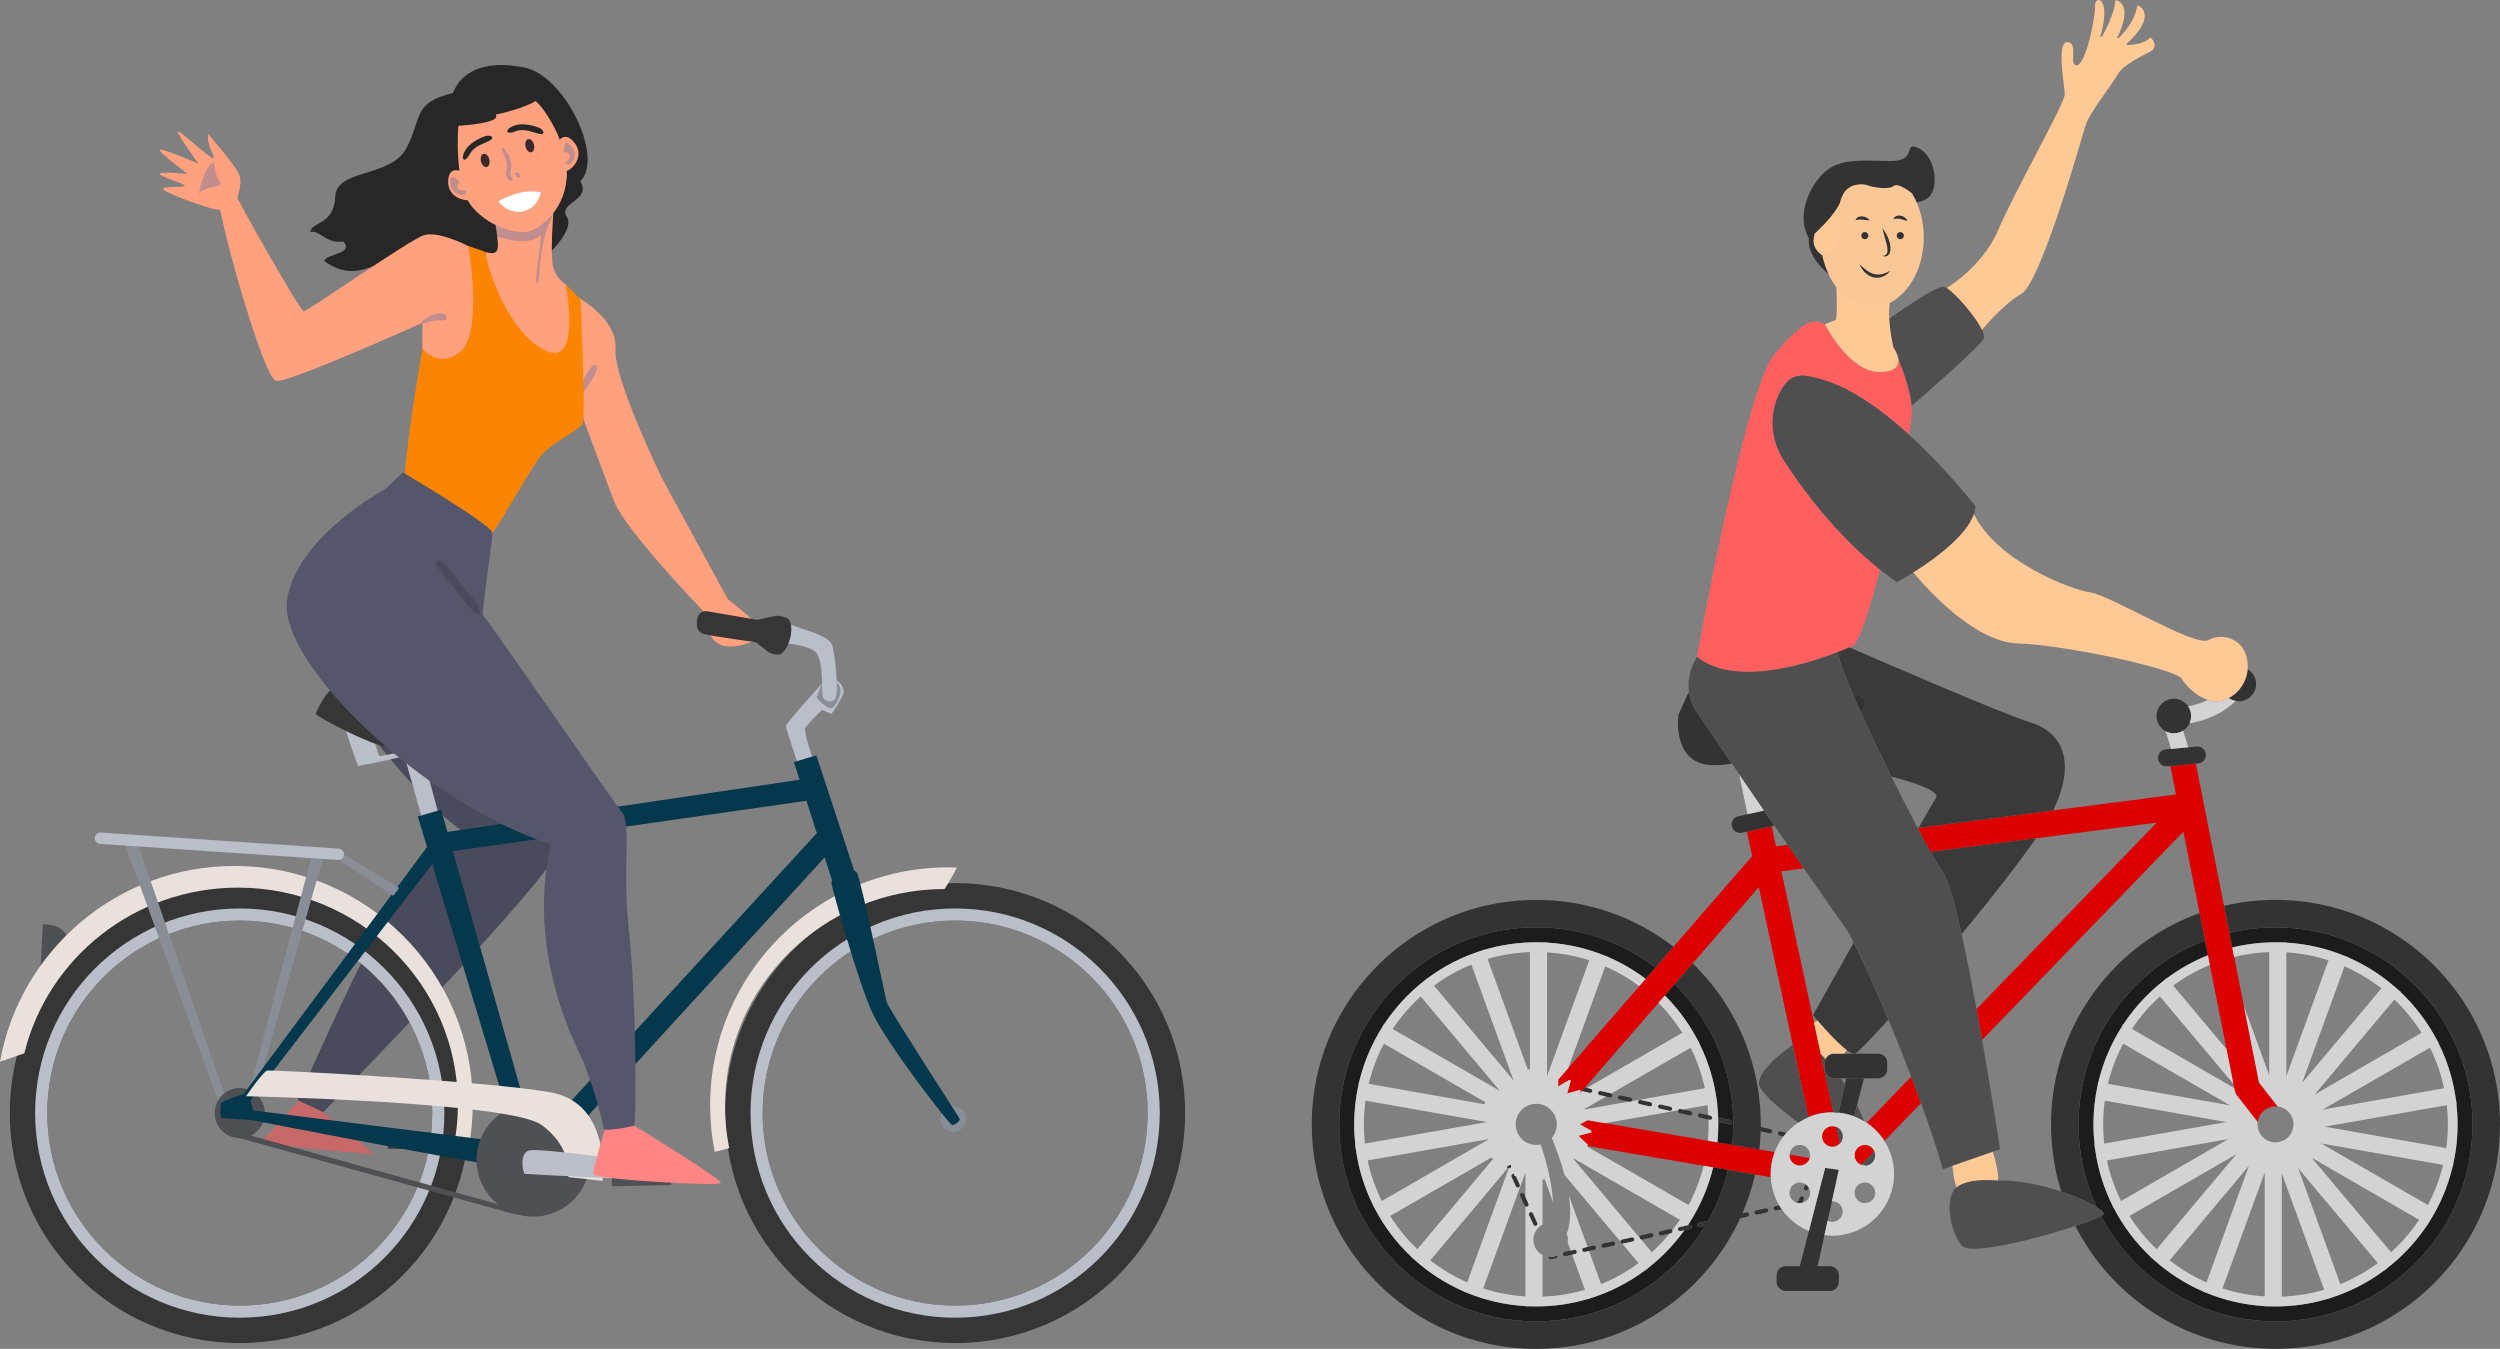 <svg viewBox="0 0 2770.94 1495.03" xmlns="http://www.w3.org/2000/svg"><rect x="0" y="0" width="2770.94" height="1495.03" fill="#808080" stroke="none"/><path d="m599.47 289.51s39.07-33.01 28.83-49.15c-10.24-16.13 28.01-17.93 14.87-39.54 26.66-25.74-16.89-117.43-62.54-126.17s-69.99 5.89-78.49 28.4c-44.82 10.88-34 26.79-51.39 60.67s-78.05 22.62-79.21 54.51c-1.16 31.51-27.43 27.62-27.43 38.95 10.43-2.55 17.39 13.57 36.32 10.38 12.75 14.45-19.71 13.32-20.86 21.95 37.09 26.26 56.02-4.5 74.96 5.25 18.93 9.75 164.93-5.25 164.93-5.25z" fill="#272727"/><path d="m613.28 236.18s-3.8 48.08 0 60.65c3.81 12.57 13.66 18.2 13.66 18.2s25.98 70.06-9.37 81.6-85.1-72.97-79.5-117.24c11.11 2.72 15.98 2.06 12.94-17.26 12.94-14.35 62.25-25.95 62.25-25.95z" fill="#ffa17e"/><path d="m548 242.8s2.84 14.82 3.04 19.32c27.05 8.44 51.48 11.69 62.25-25.95.73-15.7-65.29 6.63-65.29 6.63z" fill="#c28d8d"/><path d="m641.21 329.87s42.54 23.51 40.99 55.78c-3.09 33.01 51.77 144.81 51.77 144.81l72.64 133.56s37.09 28.74 38.64 36.51c1.55 7.76-30.9 21.35-47.4 13.77-16.5-7.59-16.74-35.33-16.74-35.33s-92.35-95.23-101.43-126c-15.26-39.02-43.85-122.3-53.89-134.31-10.05-12.01 15.42-88.79 15.42-88.79z" fill="#ffa17e"/><path d="m562.25 902.22c-5.55.6-84.88 35.15-128.99 105.91-44.11 70.77-95.54 198.49-102.25 205.82s22.74 23.49 22.74 23.49 262.89-268.81 265.34-296.94c2.45-28.12-56.84-38.29-56.84-38.29z" fill="#494a5c"/><path d="m364.76 753.54s114.06 161.65 168.7 179.2 81.55-9.57 81.55-9.57-104.98-174.11-250.25-169.62z" fill="#494a5c"/><path d="m331.34 1220.12c-.31-.5-34.13 38.31-40.89 43.81s124.77 15.3 124.77 15.3-54.73-44.32-57.13-46.22-26.75-12.89-26.75-12.89z" fill="#c96868"/><path d="m432.83 1253.51 62.43 2.62s1.41 18 .15 18.01-65.77-.91-65.77-.91l3.18-19.71z" fill="#3a3c40"/><path d="m459.86 1275.53s127.51 21.84 129.85 21.93 11.49-20.84 1.13-26.35-126.71-14.8-129.41-13.25-3.82 17.29-1.56 17.67z" fill="#898e96"/><path d="m265.73 978.81c-140.78 0-254.9 114.12-254.9 254.9s114.12 254.9 254.9 254.9 254.9-114.12 254.9-254.9-114.12-254.9-254.9-254.9zm0 468.26c-117.83 0-213.36-95.52-213.36-213.36s95.52-213.36 213.36-213.36 213.36 95.52 213.36 213.36-95.52 213.36-213.36 213.36z" fill="#363636"/><path d="m265.73 1006.91c-125.26 0-226.8 101.54-226.8 226.8s101.54 226.8 226.8 226.8 226.8-101.54 226.8-226.8-101.54-226.8-226.8-226.8zm0 440.16c-117.83 0-213.36-95.52-213.36-213.36s95.52-213.36 213.36-213.36 213.36 95.52 213.36 213.36-95.52 213.36-213.36 213.36z" fill="#b9bec9"/><path d="m1058.66 978.81c-140.78 0-254.9 114.12-254.9 254.9s114.12 254.9 254.9 254.9 254.9-114.12 254.9-254.9-114.12-254.9-254.9-254.9zm0 468.26c-117.83 0-213.36-95.52-213.36-213.36s95.52-213.36 213.36-213.36 213.36 95.52 213.36 213.36-95.52 213.36-213.36 213.36z" fill="#363636"/><path d="m1058.66 1006.91c-125.26 0-226.8 101.54-226.8 226.8s101.54 226.8 226.8 226.8 226.8-101.54 226.8-226.8-101.54-226.8-226.8-226.8zm0 440.16c-117.83 0-213.36-95.52-213.36-213.36s95.52-213.36 213.36-213.36 213.36 95.52 213.36 213.36-95.52 213.36-213.36 213.36z" fill="#b9bec9"/><path d="m265.73 1261.51 306.99 85-5.16-7.51-301.83-83.77z" fill="#4e5054"/><path d="m74.9 1044.45s2.36-19.63-27.17-20.1c-.47.16-2.83 51.52-2.83 51.05s30-30.94 30-30.94z" fill="#4e5054"/><path d="m259.92 959.82c-129.84 0-237.78 93.56-259.92 216.85 9.01-2.98 18.01-6.02 26.96-9.16 25.8-105.38 122.03-183.69 236.86-183.69 134.59 0 243.7 107.55 243.7 240.23 0 16.07-1.61 31.76-4.67 46.95 5.32 1.48 10.67 2.87 16.06 4.12 3.32-16.69 5.07-33.95 5.07-51.62 0-145.63-118.23-263.68-264.07-263.68z" fill="#ebe1dc"/><path d="m1046.9 985.37c5-7.65 9.55-15.62 13.65-23.8-3.12-.11-6.24-.21-9.38-.21-145.84 0-264.07 118.05-264.07 263.68 0 17.67 1.75 34.92 5.07 51.62 5.39-1.25 10.73-2.65 16.06-4.12-3.05-15.18-4.67-30.88-4.67-46.95 0-132.55 108.91-240.02 243.33-240.22z" fill="#ebe1dc"/><path d="m381.59 804.56s14.24 44.19 15.5 44.4 79.58-16.33 82.51-18.43c2.93-2.09 6.49-23.25 6.49-23.25h-6.07l-2.3 18.22s-55.71 13.4-57.17 12.57c-1.47-.84-10.05-32.25-10.05-32.25l-28.9-1.26z" fill="#b9bec9"/><path d="m440.23 809.8 27.64 97.38 18.22-5.03-27.01-99.89z" fill="#b9bec9"/><path d="m533.21 792.84s-70.99 34.24-106.17 34.24c-13.51 0-76.96-32.98-76.96-35.81s12.88-27.33 19.16-27.64 36.12 6.91 70.36 9.11 83.24-4.08 89.21 0 7.32 18.73 4.4 20.1z" fill="#363636"/><path d="m913.93 754.51s-42.93 47.12-42.93 50.05 13.61 42.93 13.61 42.93l16.33-5.65s-10.05-30.57-8.48-34.55 18.53-20.52 18.53-20.52 9.63 4.4 10.47 4.4 13.19-19.48 13.61-23.45c.42-3.98-3.35-19.27-21.15-13.19z" fill="#b9bec9"/><path d="m911.19 757.54s-5.26 12.37-5.89 14.72c-.63 2.36 12.72 14.14 16.33 12.57s7.32-6.86 9.58-15.55c2.26-8.68-4.87-14.61-4.87-14.61l-15.16 2.87z" fill="#898e96"/><path d="m867.44 712.73s24.5 1.26 35.5 9.11c10.99 7.85 6.91 47.12 9.42 51.52s10.37 6.91 13.82 0c3.46-6.91-.31-47.12-3.77-58.11s-33.61-17.91-35.81-19.16c-2.2-1.26-16.33-5.65-16.33-5.65l-2.83 22.3z" fill="#b9bec9"/><path d="m861 682.42-21.83 4.55-54.34-9.27s-9.74-2.36-11.94 8.01 1.26 16.18 9.27 17.43c10.37 2.51 55.44 8.64 55.44 8.64l11.47 8.8s4.4 5.03 14.14 5.03c9.27-1.41 18.85-28.43 10.99-39.11-2.67-3.3-13.19-4.08-13.19-4.08z" fill="#363636"/><path d="m151.86 932.94 99.18 286.55 21.66 4.01 73.92-279.25 11.94 5.02-80.99 284.44-32.95-6.29-107.21-294.48z" fill="#898e96"/><circle cx="265.73" cy="1233.71" fill="#4e5054" r="27.8"/><circle cx="1056.81" cy="1240.31" fill="#898e96" r="14.29" transform="matrix(.16 -.987 .987 .16 -336.77 2084.8)"/><path d="m1063.46 1239.53c-1.88-3.14-78.53-121.88-80.42-128.16s-29.25-139.26-33.3-143.99c-.52-1-1.6-1.8-2.99-2.41l-41.93-127.83-24.82 7.54 6.29 19.53-390.39 57.86-7-24.62-25.76 7.54 10.19 33.74-202.88 273.22c-5.34 2.06-24.46 9.43-25 9.83-.63.47-2.04 16.33-.31 17.12s33.4 2.51 33.4 2.51 310.78 60.73 318.11 56.96 22.05-25.52 22.06-25.52l295.33-322.52 8.11 25.17c-.27 1.03-.47 2.12-.53 3.3-.19 3.58 28.74 106.8 44.45 141.99 15.71 35.18 86.7 126.28 89.21 126.28s10.05-4.4 8.17-7.54zm-785.89-19.62 201.53-262.17 93.62 309.91-291.94-36.85-3.2-10.89zm627.7-296.4-312.24 340.31-91.07-320.46c70.87-9.85 356.26-50.68 391.87-55.77l11.73 36.4-.29-.49z" fill="#05384c"/><circle cx="591.17" cy="1286.38" fill="#4e5054" r="62.88" transform="matrix(.173 -.985 .985 .173 -778.28 1645.39)"/><path d="m272.7 1215.02s292.35 6.28 327.53 31.83 29.74 57.8 29.74 57.8l37.7 4.19s10.89-85.44-56.96-98.01-310.08-25.13-314.55-24.29c-4.47.83-23.45 28.48-23.45 28.48z" fill="#ebe1dc"/><path d="m369.87 949.27 65.96 43.67 6.6-8.8-65.65-39.89z" fill="#898e96"/><path d="m374.59 953.12-263.69-17.78c-3.45-.23-6.08-3.24-5.85-6.69.23-3.45 3.24-6.08 6.69-5.85l263.69 17.78c3.45.23 6.08 3.24 5.85 6.69-.23 3.45-3.24 6.08-6.69 5.85z" fill="#b9bec9"/><path d="m713.31 1307.8s-129.21-6.28-131.51-6.7-6.7-22.84 4.61-25.97c11.31-3.14 126.91 12.99 129.21 15.08s-.02 17.7-2.3 17.59z" fill="#b9bec9"/><path d="m740.95 1293.76-62.41 3.14s-1.26 18.01 0 18.01 65.76-1.47 65.76-1.47l-3.35-19.69z" fill="#4e5054"/><path d="m656.45 405.45c-5.97 6.51-9.43 15.49-13.24 23.32-3.43 7.04-6.98 13.64-7.43 21.53-.13 2.34 3.66 2.54 4.11.36 3.28-15.78 18.56-27.61 22.11-43.43.67-3-3.96-3.51-5.55-1.78z" fill="#c28d8d"/><path d="m468.15 385.93s-23.18 137.31-18.55 147.44c6.95 10.88 91.18 56.28 93.5 59.65 2.32 3.38 41.73-68.66 55.25-86.29s44.05-28.89 47.52-38.27c3.48-9.38-2.32-132.81-2.32-135.06s-16.61-18.38-16.61-18.38 18.16 91.92-21.64 73.91-64.52-87.04-67.23-109.55c-6.18-2.63-19.32-6.75-19.32-6.75l-50.61 113.3z" fill="#fb8500"/><path d="m468.15 357.79v28.14s18.16 24.39 42.5 3.38 9.27-114.05 8.11-116.68c-4.25-2.25-33.23-16.51-48.68-12.01-15.46 4.5-129.05 84.41-133.3 84.41s-73.02-122.3-73.41-125.31c-.39-3 5.6-15.29 1.84-25.7-3.77-10.41-29.27-38.83-34.19-45.3-3.19 9.57 7.82 25.32 5.51 26.73s-36.8-30.39-39.41-29.83 22.89 35.73 22.89 35.73-40.28-17.16-42.89-15.48c-2.61 1.69 31.01 27.01 31.01 27.01s-30.14-3.1-31.15-.28c-1.01 2.81 27.96 10.97 27.96 13.22s-24.38.28-24.38 3.66 55.97 24.76 63.5 22.79c7.24 40.8 48.97 187.11 62.01 189.93 13.04 2.81 162.08-64.43 162.08-64.43z" fill="#ffa17e"/><path d="m446.44 523.61-19.39 18.41s-99.09 53.25-108.88 123.26 152.3 225.58 292.36 270.45c-23.85 104.71 14.08 194.46 30.89 229.76s26.6 79.56 27.82 85.25c1.22 5.7 28.78 8.07 33.04 0s2.31-152.87-5.28-220.48 3.01-116.68-7.18-129.24c-10.19-12.57-136.8-196.86-155.15-220.19 8.56-71.2 11.01-81.97 11.01-90.35s-99.26-66.87-99.26-66.87z" fill="#55566b"/><path d="m670.2 1252.21s-13.19 43.31-12.57 49.2c.61 5.89 139.01 13.69 141.22 9.79s-95.83-63.46-95.83-63.46-20.85 5.02-32.81 4.47z" fill="#ff8585"/><path d="m515.04 652.56c-7.96-10.14-15.58-21.86-25.42-30.3-2.31-1.98-8.36-.45-6.34 3.26 5.98 10.98 15.49 20.44 23.38 30.17 6.7 8.27 13.44 20.65 23.59 24.8.9.37 2.02-.34 1.96-1.3-.61-9.74-11.29-19.15-17.17-26.64z" fill="#494a5c"/><path d="m493.81 349.14c-7.85-5.7-19.02 1.62-25.33 6.2-2.04 1.48.11 3.38 2.02 2.87 3.64-.96 7.36-2.24 11.07-2.85 3.51-.57 6.73-.04 10.21-.18 3.37-.13 4.64-4.15 2.02-6.05z" fill="#c28d8d"/><path d="m508.05 139.45s-5.75 65.28 15.67 90.32 54.17 29.83 63.73 26.45 37.09-20.42 40.57-57.91c3.48-37.48-25.21-79.41-34.48-86.44-8.98 6.75-41.44 15.19-43.76 14.91s13.33 8.72-41.73 12.66z" fill="#ffa17e"/><path d="m568.31 198.34c-2.59-3.95-2.94-4.76-2.15-9.58.5-3.06.8-5.54.26-8.63-1.04-6-4.08-11.44-8.13-15.99-.84-.94-2.75-.1-2.27 1.16 3.28 8.56 8 14.99 5.17 24.51-1.3 4.37.25 7 3.39 10.45 1.29 1.42 5 .02 3.74-1.91z" fill="#c28d8d"/><path d="m576.42 195.06c-.27-1.03-.67-1.96-1.1-2.94-.96-2.18-5.34-.65-4.11 1.55.52.94 1.03 1.84 1.7 2.7.94 1.22 3.96.38 3.52-1.31z" fill="#c28d8d"/><path d="m552.38 223.11s24.44-15.19 47.09-9.94c-5.94 25.7-33.76 27.95-47.09 9.94z" fill="#fff"/><path d="m603.74 246.37c-3.83 9.05-4.5 18.55-5.57 28.2-1.39 12.56-3.7 24.83-4.03 37.5-.04 1.61 2.75 1.79 2.86.25 1.59-21.83 3.38-43.81 11.41-64.44 1.1-2.82-3.62-4-4.67-1.51z" fill="#c28d8d"/><path d="m511.43 190.28c0-.56-15.07-7.5-14.68 12.01s25.35 22.32 26.97 17.63-12.29-29.64-12.29-29.64z" fill="#ffa17e"/><path d="m618.34 157.97c-.34-.46 7.64-14.68 19.15 1.32s-6.97 32.53-11.13 29.67c-4.15-2.87-8.02-30.99-8.02-30.99z" fill="#ffa17e"/><path d="m516.23 210.91s-7.05 1.41-8.89-2.25c-1.83-3.66 2.01-5.14 1.79-6.68-.22-1.55-7.82-9.07-9.56-4.57s-.29 15.41 8.33 17.87 9.56-1.83 8.33-4.36z" fill="#c28d8d"/><path d="m626.53 179.63s6.14-3.66 4.9-7.55-5.08-2.41-6.01-3.69c-.93-1.27-.69-11.82 3.75-9.69s11.07 11.04 6.52 18.57c-4.55 7.52-8.26 5.02-9.15 2.35z" fill="#c28d8d"/><path d="m237.39 180.24s.58 13.22 6.23 20.68-15.79 4.64-21.3 12.66 5.51-33.91 15.07-33.34z" fill="#c28d8d"/><path d="m2403.15 1115.27-3.52-4.19c-11.02 10-20.82 21.33-29.13 33.74l15.03 8.68c2.62-14.31 8.8-27.38 17.62-38.22z" fill="none"/><path d="m2190.75 1118.45 199.76-206.71-133.86 17.35c-19.87 28.7-50.77 67.94-82.45 106.33 5.53 24.92 11.21 53.96 16.55 83.02z" fill="none"/><path d="m2494.33 1087.6c.81-7.63 2.25-15.07 4.28-22.26-7.01.9-13.9 2.21-20.64 3.89l3.06 15.43c4.56.64 9 1.62 13.3 2.95z" fill="none"/><path d="m2384.34 1174.71-23.56-13.6c-5.48 10.37-9.99 21.34-13.41 32.77h40.49c-1.88-6.12-3.07-12.55-3.52-19.17z" fill="none"/><path d="m2452.48 1085.46-1.44-7.26c-13.09 5.54-25.39 12.58-36.7 20.89l2.39 2.85c10.28-8.07 22.45-13.83 35.75-16.48z" fill="none"/><path d="m2145.73 884.6c5.82-8.4-29.47-18.75-49.29-23.8 10 20.19 20.05 39.89 29.04 56.9l.99-.13c10.31-18.04 17.54-30.49 19.26-32.97z" fill="none"/><path d="m1955.18 898.34.02.09h.04s-.04-.07-.06-.09z" fill="none"/><path d="m2203.95 1193.89h74.89c18.09-84.5 79.08-153.09 159.07-181.86l-17.91-90.29-223.13 230.88c2.52 14.33 4.89 28.26 7.07 41.26z" fill="none"/><path d="m1968.47 938.06 12.83-1.66c-4.8-6.98-9.69-14.1-14.61-21.27l-3.02.66z" fill="none"/><path d="m1919.64 846.4c-6.35 1.05-13.15 1.66-20.45 1.66-2.65 0-5.12-.18-7.43-.52 16.84 13.93 31.6 30.27 43.76 48.5l-7.91-37.97c-2.72-3.98-5.39-7.88-7.98-11.67z" fill="none"/><path d="m2275.65 898.24 136.2-17.66-6.27-31.61-3.47.32c-.29.03-.58.04-.87.04-4.8 0-8.89-3.66-9.34-8.53-.47-5.16 3.33-9.73 8.49-10.2l5.94-.54-5.93-19.56c-6.02-3.23-10.11-9.57-10.11-16.88 0-10.57 8.57-19.14 19.14-19.14 6.61 0 12.45 3.36 15.88 8.46 6.4-1.15 14.13-3.26 21.97-7.14-13.33-4.28-24.95-16.23-29.1-23.48-6.11-10.67-127.23-37.29-181.95-39.19-54.73-1.9-115.44-78.65-115.44-78.65-10.74 6.75-18.37 10.82-18.37 10.82-6.41-4.45-12.62-9.12-18.66-13.94-9.66 37.71-19.82 70.28-28.33 83.68 0 0-1.99.94-5.56 2.49 30.25 13.19 171.58 74.6 200.97 83.34 32.67 9.71 52.2 41.3 24.8 97.37z" fill="none"/><path d="m2104.01 397.53c.81 5.16-.61 10.56-8.47 13.2-2.93.98-6.75 1.58-11.69 1.64-34.42.38-61.24-53.06-61.24-53.06-15.87-8.05-27.01.53-55.18 32.34-33.07 37.33-86.52 336.27-86.54 336.36 33.59 27.27 92.46 15.82 132.45 3.12 8.46-2.68 16.08-5.42 22.43-7.86 5.92-2.27 10.73-4.28 14.12-5.75 3.57-1.54 5.56-2.49 5.56-2.49 8.51-13.4 18.66-45.97 28.33-83.68-49.2-39.27-85.94-89.09-106.77-121.32-14.8-22.9-16.48-52.09-3.68-76.17 7.11-13.39 14.73-18.1 26.78-17.61 8.8 1.28 18.79 3.87 29.99 8.01t.03 0c5.16 1.91 10.37 4.2 15.58 6.81 24.07 12.04 48.34 30.86 69.93 50.49 1.8-10.67 2.95-18.62 3.27-22.7.22-2.8.17-5.83-.09-9-1.44-17.33-9.33-39.01-14.81-52.33z" fill="#ff5f5f"/><path d="m2515.16 1214.31-11.28-14.5-1.17-5.92-15.75-79.42-5.92-29.82-3.06-15.43-1.69-8.51-2.09-10.55-3.23-16.28-5.93-29.89-31.26-157.6-4.79.44-16.78 1.54-6.63.61 6.27 31.61-136.2 17.66-149.18 19.34-.99.13c.15.28.29.55.44.83 5.07 9.58 9.8 18.27 13.98 25.7l116.75-15.13 133.86-17.35-199.76 206.71c2.11 11.47 4.16 22.95 6.13 34.18l223.13-230.88 17.91 90.29 6 30.25 3.28 16.52v.07s.84 4.14.84 4.14l1.29 6.52 1.72 8.66 1.44 7.26 15.35 77.37 6.16 31.05 1.51 7.6.88 4.46.52 2.61c.43 2.15 1.35 4.17 2.7 5.91l10.88 13.98 7.64 9.82 3.01 3.87 1.21 1.55c.03-.26.08-.52.12-.79.34-2.03.98-3.96 1.88-5.73.14-.27.28-.54.43-.81 1-1.77 2.27-3.36 3.74-4.73.22-.21.44-.42.68-.61 1.53-1.3 3.24-2.38 5.11-3.18.28-.12.58-.22.87-.33 1.86-.69 3.84-1.11 5.91-1.22.3-.02.6-.04.91-.05h.15c.82 0 1.63.06 2.42.16l-1.79-2.3-7.6-9.78z" fill="#dc0000"/><path d="m1989.19 1290.33c5.46 3.15 12.45 1.28 15.6-4.18.48-.83.83-1.7 1.08-2.59l-22.37-3.81c-.25 4.18 1.81 8.34 5.68 10.58z" fill="#dc0000"/><path d="m1967.03 1276.95-17.04-2.9-30.05-5.12-16.39-2.79-10.62-1.81-8.57-1.46-19.68-3.35-85.59-14.58-11.09-1.89-8.41-1.43-3.77 2.12-4.51 2.54 3.7 2.08 1.13.64 7.87 4.43c-.07.61-.15 1.21-.24 1.81l-14.13 3.62 9.78 9.55.66.64c-.15.39-.32.77-.48 1.15l120.09 20.46 8.56 1.46 10.62 1.81 16.39 2.79 30.07 5.12 17.35 2.96c-.06-1.16-.09-2.34-.09-3.51 0-.23.01-.45.02-.68.08-8.32 1.65-16.28 4.45-23.63z" fill="#dc0000"/><path d="m2118.55 1193.89c-.07-.17-.13-.35-.2-.52l-.5.52-48.84 50.53c7.26 4.87 13.52 11.09 18.45 18.3.42.61.82 1.24 1.22 1.87l40.56-41.97c-.64-1.76-1.28-3.53-1.93-5.29-2.85-7.78-5.78-15.61-8.76-23.44z" fill="#dc0000"/><path d="m2076.91 1274.73c-.59-1.03-1.32-1.93-2.16-2.7-3.58-3.29-9.01-4.05-13.45-1.49-4.45 2.57-6.51 7.67-5.43 12.43.23 1.02.62 2.02 1.14 2.97.04.07.07.14.1.21 1.38 2.39 3.49 4.09 5.89 4.99l1.19-1.23 13.11-13.57.25-.26c-.18-.44-.38-.87-.62-1.29-.01-.02-.02-.04-.03-.06z" fill="#dc0000"/><path d="m1738.75 1206.08-1.63 5.83 12.83-3.59.33-.09.87-.24c.28.35.55.71.82 1.07.1.13.2.25.29.38l-.13.21-2.09 3.52 3.3-3.8.72-.83 2.77-3.19 9.93-11.45 65.76-75.81 5.7-6.57 7.06-8.14 10.88-12.55 19.98-23.03 73.28-84.48 37.66 174.79 7.71 35.79 9.56 44.36c8.18-3.46 17.18-5.38 26.63-5.38.35 0 .68.02 1.03.03l-8.4-39-2.29-10.62-3.31-15.38-7.43-34.49-36.13-167.71 24.84-3.22c-2.27-3.29-4.59-6.65-6.95-10.07-3.59-5.21-7.27-10.56-11.01-16l-12.83 1.66-4.8-22.27-13.81 3.03s0 0 0 0l-.9.2-12.79 2.81 5.83 27.05-87.13 100.45-19.98 23.04-10.88 12.55-7.05 8.13-5.7 6.57-73.04 84.2-8.73 10.07-2.33 2.69-.09 7.61 3.65-2.17 1.11-.66 7.77-4.6c.49.36.97.74 1.45 1.12l-1.03 3.68-1.27 4.53z" fill="#dc0000"/><path d="m2030.96 1248.2c-6.31 0-11.42 5.11-11.42 11.42 0 1.19.18 2.34.52 3.42.17.55.4 1.08.65 1.6.88 1.8 2.21 3.34 3.85 4.45 1.83 1.24 4.03 1.96 6.4 1.96.44 0 .87-.03 1.3-.08 2.82-.32 5.33-1.67 7.15-3.67l-3.91-18.16c-1.39-.6-2.92-.94-4.53-.94z" fill="#dc0000"/><path d="m2153.47 966.53c5.76 7.98 13.1 34.52 20.73 68.9 31.68-38.39 62.58-77.63 82.45-106.33l-116.75 15.13c5.71 10.14 10.41 17.92 13.57 22.3z" fill="#3a3a3a"/><path d="m2250.85 800.86c-29.39-8.74-170.72-70.15-200.97-83.34-3.39 1.47-8.2 3.48-14.12 5.75 1.34 1.37 2.21 2.94 2.5 4.74 1.18 7.08 7.33 23.04 16.25 43.56 1.94-.09 3.72-.17 5.31-.25 5.2-.25 9.1 4.85 7.35 9.75-1.12 3.13-2.66 6.05-4.53 8.76 9.9 21.83 21.8 46.74 33.79 70.96 19.82 5.05 55.11 15.4 49.29 23.8-1.72 2.48-8.95 14.94-19.26 32.97l149.18-19.34c27.41-56.07 7.87-87.66-24.8-97.37z" fill="#3a3a3a"/><path d="m2009.43 1125.14s1.97 2.4 5.11 6.06c7.6 8.85 22.06 25.07 32.24 32.65 2.87 2.13 5.4 3.58 7.34 3.99h1.85c3.08-1.14 17.25-15.76 37.07-37.8-14.6-34.99-28.51-65.71-38.48-85.26-24.9 44.26-45.13 80.37-45.13 80.37z" fill="#3a3a3a"/><path d="m1856.15 1090.83-10.88 12.55c14.34 14.31 26.53 30.78 36.07 48.87l2.04 3.53-.17.1c6.04 12.03 10.9 24.75 14.45 38.01 2.16 8.05 3.83 16.3 4.98 24.71l.78 4.41-.22.04c.65 5.66 1.07 11.38 1.24 17.17.5-.88 1.52-1.37 2.55-1.14l11.07 2.49c1.26.28 2.06 1.54 1.78 2.8-.25 1.09-1.21 1.83-2.29 1.83-.17 0-.34-.02-.52-.06l-11.07-2.49c-.63-.14-1.15-.53-1.47-1.04.02 1.2.05 2.39.05 3.6 0 6.72-.34 13.37-.98 19.92l16.39 2.79c.77-7.47 1.17-15.04 1.17-22.71 0-18.04-2.2-35.56-6.33-52.33-9.78-39.75-30.43-75.21-58.63-103.06z" fill="#1c1c1c"/><path d="m1873.53 1353.71-2.15 3.73-.19-.11c-.15.23-.3.46-.45.69l1.47-.32c1.27-.28 2.52.53 2.79 1.8s-.53 2.52-1.8 2.79l-6.36 1.38c-11.31 15.78-24.84 29.86-40.14 41.78l-3.53 2.96-.14-.16c-17.75 13.2-37.74 23.55-59.31 30.38l-3.29 1.2-.06-.17c-18.26 5.43-37.61 8.37-57.63 8.37-2.36 0-4.7-.06-7.04-.14h-4.96v-.23c-22.85-1.34-44.67-6.48-64.85-14.8l-3.4-1.24.06-.17c-20.27-8.79-38.81-20.79-54.98-35.39l-3.66-3.07.15-.18c-16.05-15.19-29.61-33-40-52.73l-1.98-3.43.17-.1c-9.71-19.36-16.4-40.5-19.44-62.8l-.54-3.05-.23-1.29.22-.04c-.87-7.6-1.33-15.33-1.33-23.16 0-14.73 1.59-29.08 4.59-42.91l.69-3.93.19.03c.44-1.85.91-3.69 1.4-5.52 5.28-19.73 13.48-38.26 24.1-55.12l2.18-3.78.19.11c12.12-18.33 27.14-34.57 44.42-48.06l3.61-3.03.14.17c17.71-13.17 37.65-23.5 59.15-30.33l3.44-1.25.06.18c16.13-4.8 33.11-7.64 50.66-8.23s.11 0 .11 0c2.28-.08 4.57-.13 6.87-.13s4.59.05 6.87.13h5.13v.24c22.79 1.34 44.55 6.45 64.69 14.73l3.56 1.3-.07.18c14.68 6.36 28.46 14.42 41.08 23.92l10.88-12.55c-36.69-27.93-82.48-44.53-132.15-44.53-102.57 0-188.6 70.71-212.05 166.04-4.12 16.77-6.33 34.29-6.33 52.33 0 8.64.52 17.16 1.49 25.53 10.78 92.58 79.45 167.47 168.87 187.53 15.45 3.47 31.51 5.31 48.01 5.31 31.77 0 61.95-6.79 89.18-18.99 40.89-18.32 75.12-48.85 98.05-86.95l-6.15 1.33c-.17.04-.33.05-.5.05-1.08 0-2.05-.75-2.29-1.85-.27-1.27.53-2.52 1.8-2.79l10.34-2.24c9.83-17.47 17.33-36.43 22.07-56.46l-16.39-2.79c-5.21 21.48-13.85 41.62-25.31 59.8z" fill="#1c1c1c"/><path d="m2522.13 1027.85c-2.17 0-4.33.04-6.48.1-15.35.45-30.29 2.48-44.69 5.94l3.23 16.28c10.35-2.52 21.02-4.26 31.93-5.11 2.99-.24 6.01-.4 9.04-.5s.11 0 .11 0c2.28-.08 4.57-.13 6.87-.13s4.59.05 6.87.13h5.13v.24c22.79 1.34 44.55 6.45 64.69 14.73l3.56 1.3-.07.18c20.2 8.75 38.68 20.71 54.81 35.24l3.83 3.21-.15.18c16.03 15.16 29.56 32.93 39.94 52.62l2.04 3.53-.17.1c6.04 12.03 10.9 24.75 14.45 38.01 2.16 8.05 3.83 16.3 4.98 24.71l.78 4.41-.22.04c.87 7.6 1.33 15.33 1.33 23.17 0 5.45-.22 10.84-.65 16.18-.72 9.09-2.05 18.01-3.94 26.72l-.69 3.94-.19-.03c-5.18 21.82-13.9 42.26-25.53 60.69l-2.15 3.73-.19-.11c-12.13 18.36-27.18 34.62-44.49 48.12l-3.53 2.96-.14-.16c-17.75 13.2-37.74 23.55-59.31 30.38l-3.29 1.2-.06-.17c-18.26 5.43-37.61 8.37-57.63 8.37-2.36 0-4.7-.06-7.04-.14h-4.96v-.23c-22.85-1.34-44.67-6.48-64.85-14.8l-3.4-1.24.06-.17c-20.26-8.79-38.81-20.79-54.97-35.38l-3.66-3.07.15-.18c-16.06-15.19-29.61-33-40-52.73l-1.98-3.43.17-.1c-9.71-19.36-16.4-40.5-19.44-62.8l-.76-4.34.22-.04c-.87-7.6-1.33-15.33-1.33-23.16 0-14.73 1.59-29.08 4.59-42.91l.69-3.93.19.03c.44-1.85.91-3.69 1.4-5.52 5.28-19.73 13.48-38.26 24.1-55.12l2.18-3.78.19.11c12.12-18.33 27.14-34.57 44.42-48.06l3.61-3.03.14.17c13.86-10.31 29.09-18.87 45.36-25.38l-3.28-16.52c-66.08 25.36-116.69 81.89-133.84 151.6-4.12 16.77-6.33 34.29-6.33 52.33 0 32.89 7.28 64.08 20.31 92.05 4.92 3.08 7.69 5.6 7.69 6.99 0 .56-1.08 1.4-3.02 2.46 22.76 43.27 59.6 77.97 104.44 97.99 27.17 12.13 57.27 18.89 88.95 18.89 16.32 0 32.21-1.8 47.51-5.2 90.82-20.15 160.35-96.83 169.77-191.23.72-7.22 1.09-14.54 1.09-21.95 0-18.04-2.2-35.56-6.33-52.33-23.45-95.33-109.48-166.04-212.05-166.04z" fill="#1c1c1c"/><g fill="#333"><path d="m2542.16 998.21c-6.61-.53-13.28-.8-20.03-.8-19.65 0-38.76 2.29-57.09 6.59l5.93 29.89c14.39-3.46 29.34-5.49 44.69-5.94 2.15-.06 4.31-.1 6.48-.1 102.57 0 188.6 70.71 212.05 166.04 4.12 16.77 6.33 34.29 6.33 52.33 0 7.41-.37 14.73-1.09 21.95-9.42 94.4-78.96 171.08-169.77 191.23-15.3 3.39-31.19 5.2-47.51 5.2-31.68 0-61.78-6.75-88.95-18.89-44.84-20.02-81.68-54.72-104.44-97.99-4.86 2.65-15.27 6.69-28.53 11.12 16.48 32.41 39.84 60.73 68.17 83.03 42.32 33.3 95.71 53.17 153.75 53.17 38.08 0 74.15-8.57 106.41-23.86 76.88-36.43 132.11-111.1 141.11-199.45.85-8.39 1.29-16.9 1.29-25.51 0-17.95-1.92-35.45-5.53-52.33-22.68-105.95-112.8-186.88-223.26-195.68z"/><path d="m2303.76 1246.22c0-18.04 2.2-35.56 6.33-52.33 17.15-69.71 67.76-126.25 133.84-151.6l-6-30.25c-80 28.77-140.98 97.36-159.07 181.86-3.61 16.88-5.53 34.38-5.53 52.33 0 25.94 3.97 50.95 11.34 74.46 17.14 5.76 31.24 12.46 39.41 17.59-13.02-27.97-20.31-59.16-20.31-92.05z"/><path d="m1674.23 1290.72-.59.35-3.47 2.06.27.59c.18.38.45.69.77.92.29.21.63.34.99.4.12.02.25.05.38.05.33 0 .66-.07.98-.21 1.18-.54 1.7-1.93 1.16-3.11l-.38-.83-.09-.21z"/><path d="m1689.29 1323.6c-.54-1.18-1.93-1.7-3.11-1.16s-1.7 1.93-1.16 3.11l4.86 10.61c.19.42.49.74.85.98.38.25.83.39 1.29.39.33 0 .66-.07.98-.21 1.18-.54 1.7-1.93 1.16-3.11l-3.42-7.47-1.44-3.15z"/><path d="m1676.46 1301.22c-1.18.54-1.7 1.93-1.16 3.11l4.86 10.61c.39.86 1.25 1.37 2.13 1.37.33 0 .66-.07.98-.21 1.18-.54 1.7-1.93 1.16-3.11l-4.39-9.58-.13.13c-.56-.22-1.12-.46-1.68-.7l.02-1.69c-.56-.21-1.21-.21-1.8.06z"/><path d="m1695.91 1343.67c-1.18.54-1.7 1.93-1.16 3.11l4.86 10.61c.39.86 1.25 1.37 2.13 1.37.33 0 .66-.07.98-.21 1.18-.54 1.7-1.93 1.16-3.11l-4.86-10.61c-.54-1.18-1.93-1.7-3.11-1.16z"/><path d="m1716.01 1393.17.54 1.19c.39.85 1.23 1.37 2.13 1.37.16 0 .33-.02.5-.05l5.5-1.19c1.26-.27 2.06-1.51 1.8-2.77-2.38 1.07-5.02 1.67-7.8 1.67-.91 0-1.8-.09-2.68-.21z"/><path d="m1797.97 1378.38c.15.03.31.05.47.05s.33-.02.5-.05l10.61-2.3c1.27-.27 2.07-1.52 1.8-2.79s-1.52-2.07-2.79-1.8l-10.61 2.3c-1.12.24-1.88 1.25-1.84 2.37 0 .14.02.28.05.43.2.93.94 1.61 1.82 1.8z"/><path d="m1817.37 1371.98c.17.78.71 1.38 1.4 1.67.28.12.58.19.89.19.16 0 .33-.02.5-.05l10.61-2.3c1.27-.28 2.07-1.52 1.8-2.79s-1.53-2.07-2.79-1.8l-10.61 2.3c-1.27.27-2.07 1.52-1.8 2.79z"/><path d="m1935.86 1343.9-4.67 1.01c5.96-13.77 10.71-28.17 14.12-43.09l-30.07-5.12c-4.74 20.03-12.24 38.99-22.07 56.46l-10.34 2.24c-1.27.28-2.07 1.52-1.8 2.79.24 1.1 1.21 1.85 2.29 1.85.16 0 .33-.02.5-.05l6.15-1.33c-22.93 38.1-57.16 68.63-98.05 86.95-27.23 12.2-57.41 18.99-89.18 18.99-16.49 0-32.56-1.84-48.01-5.31-89.42-20.06-158.09-94.95-168.87-187.53-.98-8.38-1.49-16.89-1.49-25.53 0-18.04 2.2-35.56 6.33-52.33 23.45-95.33 109.48-166.04 212.05-166.04 49.67 0 95.46 16.59 132.15 44.53l19.98-23.04c-42.06-32.55-94.83-51.93-152.13-51.93-119.46 0-219.25 84.2-243.28 196.48-3.61 16.88-5.53 34.38-5.53 52.33 0 7.52.35 14.95 1.01 22.3 7.96 89.57 63.36 165.48 140.91 202.44 32.39 15.43 68.63 24.08 106.89 24.08 58.07 0 111.49-19.9 153.83-53.24 30.77-24.24 55.67-55.59 72.25-91.56l8.04-1.74c1.27-.28 2.07-1.52 1.8-2.79s-1.52-2.07-2.79-1.8z"/><path d="m1838.71 1367.77c.36.89 1.22 1.47 2.17 1.47.16 0 .33-.02.5-.05l9.24-2 1.37-.3c1.27-.28 2.07-1.52 1.8-2.79-.05-.21-.13-.41-.23-.59-.48-.91-1.51-1.43-2.56-1.2l-9.27 2.01-1.34.29c-1.27.27-2.07 1.52-1.8 2.79.03.13.07.26.12.38z"/><path d="m1972.08 1336.05-4.4.95c-1.27.27-2.07 1.52-1.8 2.79.24 1.1 1.21 1.85 2.29 1.85.16 0 .33-.02.5-.05l6.11-1.33c-.95-1.37-1.86-2.77-2.71-4.21z"/><path d="m1957.08 1339.3-10.61 2.3c-1.27.28-2.07 1.52-1.8 2.79.24 1.1 1.21 1.85 2.29 1.85.16 0 .33-.02.5-.05l10.61-2.3c1.27-.27 2.07-1.52 1.8-2.79s-1.52-2.07-2.79-1.8z"/><path d="m1777.23 1383.03c.16 0 .33-.02.5-.05l10.61-2.3c1.27-.27 2.07-1.52 1.8-2.79s-1.52-2.07-2.79-1.8l-10.61 2.3c-1.27.28-2.07 1.52-1.8 2.79.24 1.1 1.21 1.85 2.29 1.85z"/><path d="m1859.81 1362.79c.24 1.1 1.21 1.85 2.29 1.85.16 0 .33-.02.5-.05l4.24-.92 6.36-1.38c1.27-.27 2.07-1.52 1.8-2.79s-1.52-2.08-2.79-1.8l-1.47.32-9.14 1.98c-1.27.28-2.07 1.52-1.8 2.79z"/><path d="m1744.91 1385.29-4.01.87-6.6 1.43c-1.27.28-2.07 1.52-1.8 2.79.24 1.1 1.21 1.85 2.29 1.85.16 0 .33-.02.5-.05l7.23-1.57 3.38-.73c1.27-.28 2.07-1.52 1.8-2.79s-1.52-2.07-2.79-1.8z"/><path d="m1756.01 1387.63c.16 0 .33-.02.5-.05l4.72-1.02 5.88-1.28c1.27-.28 2.07-1.52 1.8-2.79s-1.52-2.07-2.79-1.8l-6.51 1.41-4.1.89c-1.27.27-2.07 1.52-1.8 2.79.24 1.1 1.21 1.85 2.29 1.85z"/><path d="m1998 1326.15c-1.19-.51-2.57.06-3.07 1.25l-1.71 4.07-3.53.76c2.41 1.23 5.21 1.6 7.9.94l1.66-3.95c.5-1.19-.06-2.57-1.25-3.07z"/><path d="m2000.86 1319.35c.3.13.61.19.91.19.92 0 1.79-.54 2.16-1.44l.78-1.85c-.91-1.54-2.13-2.78-3.54-3.7l-1.57 3.73c-.5 1.19.06 2.57 1.25 3.07z"/><path d="m1962.35 1251.52-10.83-2.43c.01-.96.04-1.91.04-2.87 0-17.95-1.92-35.45-5.53-52.33-10.47-48.91-35.31-92.48-69.88-126.09l-19.98 23.03c28.2 27.85 48.85 63.31 58.63 103.06 4.12 16.77 6.33 34.29 6.33 52.33 0 7.67-.4 15.25-1.17 22.71l30.05 5.12c.74-6.65 1.22-13.37 1.43-20.17l9.9 2.22c.17.04.35.06.52.06 1.07 0 2.04-.74 2.29-1.83.28-1.26-.51-2.52-1.78-2.8z"/><path d="m1884.97 1238.94 8.74 1.96 1.17.26c.17.04.35.06.52.06 1.07 0 2.04-.74 2.29-1.83.28-1.26-.51-2.52-1.78-2.8l-2.39-.54-8.68-1.95s-.08 0-.12-.01c-1.22-.21-2.41.57-2.68 1.79-.28 1.26.51 2.52 1.78 2.8l1.16.26z"/><path d="m1784.15 1216.29c.17.04.35.06.52.06 1.07 0 2.04-.74 2.29-1.83.22-.98-.22-1.96-1.02-2.48-.23-.15-.48-.26-.76-.33l-11.07-2.49c-1.27-.29-2.52.51-2.8 1.78-.28 1.26.51 2.52 1.77 2.8l7.06 1.59 4.02.9z"/><path d="m1861.66 1233.71 11.07 2.49c.17.04.35.06.52.06 1.07 0 2.04-.74 2.29-1.83.28-1.26-.51-2.52-1.78-2.8l-8.41-1.89-2.66-.6c-1.19-.26-2.35.42-2.73 1.55-.03.08-.06.15-.08.23-.28 1.26.51 2.52 1.78 2.8z"/><path d="m1970.62 1255.79c-.28 1.26.51 2.52 1.78 2.8l4.37.98c1.07-1.39 2.19-2.75 3.37-4.05l-6.71-1.51c-1.27-.28-2.52.51-2.8 1.78z"/><path d="m1905.95 1243.66 11.07 2.49c.17.04.35.06.52.06 1.07 0 2.04-.74 2.29-1.83.28-1.26-.51-2.52-1.78-2.8l-11.07-2.49c-1.03-.23-2.05.26-2.55 1.14-.11.2-.2.4-.26.63-.14.63-.01 1.26.31 1.77s.84.9 1.47 1.04z"/><path d="m1850.59 1231.22c.17.04.35.06.52.06 1.07 0 2.04-.74 2.29-1.83.28-1.26-.51-2.52-1.78-2.8l-11.07-2.49c-1.27-.28-2.52.51-2.8 1.78-.28 1.26.51 2.52 1.78 2.8l11.07 2.49z"/><path d="m1806.29 1221.26c.17.04.35.06.52.06.71 0 1.36-.33 1.8-.86.23-.28.4-.6.48-.98.28-1.26-.51-2.52-1.77-2.8l-11.07-2.49c-1.27-.28-2.52.51-2.8 1.78-.28 1.26.51 2.52 1.78 2.8l10.1 2.27.97.22z"/><path d="m1828.96 1226.3c1.07 0 2.04-.74 2.29-1.83.28-1.26-.51-2.52-1.78-2.8l-11.07-2.49c-1.26-.29-2.52.51-2.8 1.78-.28 1.26.51 2.52 1.78 2.8l11.07 2.49c.17.04.35.06.52.06z"/><path d="m1762.52 1211.37c1.07 0 2.04-.74 2.29-1.83.28-1.26-.51-2.52-1.78-2.8l-4.21-.95-1.99-.45-2.77 3.19-.72.83 8.66 1.95c.17.04.35.06.52.06z"/><path d="m2401.24 849.33c.29 0 .58-.01.87-.04l3.47-.32 6.63-.61 16.78-1.54 4.79-.44 2.63-.24c5.16-.47 8.97-5.04 8.49-10.2-.47-5.16-5.04-8.96-10.2-8.49l-9.26.85-19.09 1.75-5.94.54c-5.16.47-8.97 5.04-8.49 10.2.45 4.87 4.54 8.53 9.34 8.53z"/><path d="m2400.41 810.49c2.69 1.44 5.77 2.27 9.03 2.27 3.82 0 7.36-1.13 10.35-3.05 3.03-1.95 5.46-4.73 6.99-8.02 1.15-2.46 1.8-5.18 1.8-8.07 0-3.96-1.2-7.63-3.26-10.69-3.44-5.1-9.27-8.46-15.88-8.46-10.57 0-19.14 8.57-19.14 19.14 0 7.3 4.09 13.65 10.11 16.88z"/><path d="m2488.87 752.34c-3.23 8.79-9.54 16.5-18.52 21.34 2.22 1.59 4.79 2.72 7.58 3.25 1.16.22 2.34.34 3.56.34 10.57 0 19.14-8.57 19.14-19.14 0-7.01-3.78-13.13-9.41-16.46-.3 3.65-1.09 7.24-2.35 10.67z"/><path d="m1928.75 923.24c.67 0 1.35-.07 2.02-.22l5.4-1.19 12.79-2.81.9-.2s13.81-3.04 13.81-3.04l3.02-.66c-1.54-2.24-3.07-4.48-4.61-6.72-.36-.53-.72-1.06-1.09-1.58-1.92-2.8-3.84-5.6-5.76-8.4h-.04s-15.88 3.5-15.88 3.5l-2.45.54-10.12 2.22c-5.06 1.11-8.27 6.12-7.15 11.18.96 4.39 4.85 7.38 9.16 7.38z"/><path d="m1872.03 767.3c-.54.58-1 1.24-1.34 1.99l-9.95 21.89c-.33.73-.55 1.51-.62 2.31-.46 4.67-1.51 21.57 5.4 35.33 4.53 9.02 12.47 16.69 26.25 18.71 2.31.34 4.78.52 7.43.52 7.3 0 14.1-.62 20.45-1.66-18.11-26.5-32.7-47.88-38.75-56.72-5.21-7.61-7.84-15.22-8.86-22.37z"/><path d="m2067.19 781.08c1.75-4.91-2.15-10-7.35-9.75-1.59.08-3.37.16-5.31.25 2.51 5.76 5.23 11.88 8.13 18.27 1.87-2.71 3.42-5.63 4.53-8.76z"/><path d="m2025.71 1353.03 4.75-21.53 3.33-15.08 3.31-15 1.06-4.82-12.88-1.82-2.31-.33-.26 1.02-2.46 9.57-2.35 9.13-12.96 50.33-10.03 38.95h-15.78c-5.5 0-9.96 4.46-9.96 9.96v7.43c0 5.5 4.46 9.96 9.96 9.96h49.07c5.5 0 9.96-4.46 9.96-9.96v-7.43c0-5.5-4.46-9.96-9.96-9.96h-13.61l7.59-34.39 3.54-16.04z"/><path d="m2044.8 1201.8-6.93 31.41s.02 0 .05 0c.57.07 6.15.82 11.42 2.17 2.08.53 4.12 1.16 5.77 1.87l3.12-12.12 7.71-29.95h-19.68z"/><path d="m2081.73 1167.83h-49.07c-4.12 0-7.65 2.5-9.17 6.06-.51 1.2-.79 2.51-.79 3.9v7.43c0 3.72 2.04 6.96 5.06 8.67 1.45.82 3.12 1.29 4.9 1.29h49.07c1.78 0 3.45-.47 4.9-1.29 3.02-1.71 5.06-4.95 5.06-8.67v-7.43c0-5.5-4.46-9.96-9.96-9.96z"/><path d="m2125.9 163.92c-17.64-7.78 1.04 15.05-31.13 14.53s-56.55-3.11-73.67 13.49-30.09 48.25-16.08 72.63c0 0-4.87 20.88 30.14 45.86-.33-8.01-.65-13.88-.65-13.88-2.56-5.55-3.78-9.4-4.46-9.4-2.26 0-24.89-6.79-18.86-27.16.1-.35.2-.71.31-1.09 1.03-.94 2.14-1.98 3.32-3.11 8.09-7.73 19.14-19.54 24.95-31.17 9.86-19.71 33.2-14.01 40.99-6.74 4.87 4.54 23.14 8.27 38.42 7 9.15-.76 17.23-3.31 20.72-8.56 9.34-14.01 3.63-44.62-14.01-52.4z"/></g><path d="m1904.18 1240.86c.05-.23.14-.44.26-.63-.17-5.79-.59-11.51-1.24-17.17l.22-.04-.78-4.41c-1.15-8.41-2.82-16.66-4.98-24.71-3.55-13.26-8.42-25.98-14.45-38.01l.17-.1-2.04-3.53c-9.54-18.08-21.72-34.55-36.07-48.87l-7.06 8.14c9.97 10.03 18.83 21.16 26.39 33.19l-7.51 4.34-77.68 44.85-20.6 11.89 4.21.95c1.26.28 2.06 1.54 1.78 2.8-.25 1.09-1.21 1.83-2.29 1.83-.17 0-.34-.02-.52-.06l-8.66-1.95-3.3 3.8 2.09-3.52.13-.21c-.1-.13-.19-.25-.29-.38-.27-.36-.54-.72-.82-1.07l-.87.24-.33.09-12.83 3.59 1.63-5.83 1.27-4.53 1.03-3.68c-.48-.38-.96-.75-1.45-1.12l-7.77 4.6-1.11.66-3.65 2.17.09-7.61 2.33-2.69 8.73-10.07 38.05-104.55 2.97-8.16c13.45 5.88 26.09 13.26 37.71 21.94l7.05-8.13c-12.62-9.51-26.4-17.56-41.08-23.92l.07-.18-3.56-1.3c-20.14-8.28-41.9-13.4-64.69-14.73v-.24h-5.13c-2.28-.08-4.57-.13-6.87-.13s-4.59.05-6.87.13h-.11c-17.55.6-34.52 3.44-50.66 8.24l-.06-.18-3.44 1.25c-21.5 6.83-41.44 17.16-59.15 30.33l-.14-.17-3.61 3.03c-3.7 2.89-7.29 5.91-10.78 9.05l-.15.12c-12.74 11.47-24.01 24.54-33.49 38.89l-.19-.11-2.18 3.78c-10.62 16.85-18.82 35.39-24.1 55.12-.49 1.83-.96 3.67-1.4 5.52l-.19-.03-.69 3.93c-3 13.83-4.59 28.18-4.59 42.91 0 7.83.46 15.56 1.33 23.16l-.22.04.23 1.29.54 3.05c3.04 22.3 9.73 43.44 19.44 62.8l-.17.1 1.98 3.43c10.39 19.73 23.94 37.54 40 52.73l-.15.18 3.66 3.07c16.17 14.59 34.71 26.6 54.98 35.39l-.06.17 3.4 1.24c20.18 8.32 42 13.46 64.85 14.8v.23h4.96c2.34.08 4.68.14 7.04.14 20.03 0 39.37-2.93 57.63-8.37l.06.17 3.29-1.2c21.56-6.83 41.56-17.18 59.31-30.38l.14.16 3.53-2.96c15.29-11.92 28.82-26 40.14-41.78l-4.24.92c-.17.04-.33.05-.5.05-1.08 0-2.05-.75-2.29-1.85-.27-1.27.53-2.52 1.8-2.79l9.14-1.98c.15-.23.3-.46.45-.69l.19.11 2.15-3.73c11.47-18.18 20.11-38.32 25.31-59.8l-10.62-1.81c-3.78 15.33-9.41 29.93-16.64 43.56l-7.51-4.34-104.98-60.61h.26c.08-.17.15-.35.22-.52.16-.38.33-.76.48-1.15l-.66-.64-9.78-9.55 14.13-3.62c.09-.6.17-1.2.24-1.81l-7.87-4.43-1.13-.64-3.7-2.08 4.51-2.54 3.77-2.12 8.41 1.43 11.09 1.89 61.25-10.8 19.62-3.46c.38-1.13 1.54-1.81 2.73-1.55l2.66.6 18.7-3.3 8.55-1.51c.41 3.68.72 7.39.92 11.13l2.39.54c1.26.28 2.06 1.54 1.78 2.8-.25 1.09-1.21 1.83-2.29 1.83-.17 0-.34-.02-.52-.06l-1.17-.26c.05 1.76.08 3.53.08 5.31 0 6.11-.3 12.15-.86 18.11l10.62 1.81c.64-6.55.98-13.2.98-19.92 0-1.2-.02-2.4-.05-3.6-.32-.51-.45-1.14-.31-1.77zm-208.27 102.81c1.18-.54 2.57-.02 3.11 1.16l4.86 10.61c.54 1.18.02 2.57-1.16 3.11-.32.15-.65.21-.98.21-.89 0-1.74-.51-2.13-1.37l-4.86-10.61c-.54-1.18-.02-2.57 1.16-3.11zm-11.48-30.68c.54 1.18.02 2.57-1.16 3.11-.32.15-.65.21-.98.21-.89 0-1.74-.51-2.13-1.37l-4.86-10.61c-.54-1.18-.02-2.57 1.16-3.11.59-.27 1.24-.28 1.8-.06l-.02 1.69c.56.24 1.11.47 1.68.7l.13-.13 4.39 9.58zm77.06-248.6-2.97 8.15-43.8 120.33v-137.31c16.22 1 31.89 4.03 46.76 8.83zm-65.73-9.09v129.85l-.12-.22c-.61.07-1.21.15-1.81.23l-.22.88-41.85-114.99-2.97-8.16c14.98-4.4 30.72-7.01 46.98-7.6zm-64.89 13.85 2.97 8.15 42.43 116.58 1.36 3.74-3.14-3.74-79.55-94.8-5.58-6.65c12.72-9.39 26.65-17.24 41.51-23.28zm-56.2 35.29 5.57 6.64 69.48 82.81 12.8 15.26-26.43-15.26-84.99-49.07-7.52-4.34c8.84-13.27 19.29-25.38 31.08-36.04zm-55.73 89.45c3.69-12.99 8.73-25.41 14.94-37.11l7.51 4.34 56.77 32.77 9.94 5.74 38.27 22.09h-.26c-.24.55-.47 1.11-.7 1.67l.66.64-48.33-8.52-72.18-12.73-8.55-1.51c.6-2.48 1.23-4.95 1.93-7.39zm-7.26 52.33c0-8.92.63-17.7 1.81-26.29l8.54 1.5 60.96 10.75 65.12 11.48-118.36 20.87-8.33 1.47-8.55 1.51c-.78-6.99-1.19-14.09-1.19-21.29zm4.21 40.02 8.54-1.51 126.1-22.23-111.43 64.33-7.52 4.34c-7-14.08-12.32-29.15-15.69-44.94zm24.97 61.48 7.51-4.34 104.97-60.6-.13.21c.36.49.73.97 1.11 1.45l.87-.24-78.63 93.71-5.58 6.66c-11.5-10.95-21.62-23.34-30.12-36.85zm44.49 49.24 5.58-6.65 80.29-95.68c-.32-.23-.6-.53-.77-.92l-.27-.59 3.47-2.06.59-.35.09.21.38.83c.54 1.18.02 2.57-1.16 3.11-.32.15-.65.21-.98.21-.13 0-.25-.03-.38-.05l-43 118.13-2.97 8.16c-14.68-6.42-28.4-14.63-40.88-24.36zm58.62 31.09 2.97-8.15 43.8-120.33v27.18l3.42 7.47c.54 1.18.02 2.57-1.16 3.11-.32.15-.65.21-.98.21-.46 0-.91-.14-1.29-.39v99.74c-16.22-1-31.89-4.03-46.76-8.83zm130.63-4.77-2.97-8.15-10.4-28.57-4.72 1.02c-.17.04-.33.05-.5.05-1.08 0-2.05-.75-2.29-1.85-.27-1.27.53-2.52 1.8-2.79l4.1-.89-20.66-56.77c2.97 20.31.89 33.51-2.46 41.95.84 2.16 1.33 4.5 1.33 6.96 0 .96-.09 1.9-.23 2.82l3.31 9.1 4.01-.87c1.27-.27 2.52.53 2.79 1.8s-.53 2.52-1.8 2.79l-3.38.73 11.2 30.76 2.97 8.16c-14.98 4.4-30.72 7.01-46.98 7.6v-46c-6.04-3.22-10.16-9.57-10.16-16.9s4.12-13.68 10.16-16.9v-50.06l.12.21c.61-.07 1.21-.15 1.81-.23l.22-.88 9.57 26.3c-.94-13.78-3.39-27.12-6.33-38.97-1.7-6.86-3.57-13.22-5.4-18.88-.3-.92-.59-1.81-.88-2.69-.42-1.25-.83-2.47-1.24-3.64-.52.11-1.04.21-1.57.28-1.07.15-2.16.24-3.27.24-.29 0-.58-.01-.87-.02-1.29-.05-2.55-.2-3.77-.45-1.38-.28-2.7-.7-3.98-1.22-1.18-.48-2.31-1.06-3.38-1.72-1.18-.73-2.29-1.57-3.32-2.5-.94-.85-1.8-1.79-2.59-2.78-.86-1.08-1.62-2.25-2.27-3.48-.59-1.11-1.09-2.28-1.49-3.49-.43-1.3-.74-2.65-.93-4.05-.14-1.01-.21-2.05-.21-3.1 0-.23.01-.47.02-.7.04-1.41.21-2.79.5-4.12.27-1.25.64-2.46 1.11-3.63.52-1.3 1.15-2.53 1.89-3.7.01-.02.03-.04.04-.06.67-1.05 1.42-2.05 2.25-2.97.92-1.03 1.94-1.98 3.03-2.83 1-.78 2.06-1.47 3.18-2.08 1.21-.65 2.49-1.2 3.83-1.63 1.19-.38 2.43-.67 3.7-.85 1.07-.15 2.16-.24 3.27-.24.29 0 .58.01.87.02h.24c1.2.06 2.38.21 3.52.45 1.38.28 2.7.7 3.98 1.22 1.18.48 2.31 1.06 3.38 1.72 1.18.73 2.29 1.57 3.32 2.5.94.85 1.8 1.79 2.59 2.78.86 1.08 1.62 2.25 2.27 3.48.59 1.11 1.09 2.28 1.49 3.49.37 1.13.66 2.29.85 3.49.03.18.05.37.08.56.14 1.01.22 2.05.22 3.1 0 .23-.01.47-.02.7-.04 1.41-.21 2.79-.5 4.12-.27 1.25-.64 2.46-1.11 3.63-.52 1.3-1.15 2.53-1.88 3.7-.63 1-1.34 1.95-2.12 2.84.03.08.07.16.1.24.29.71.59 1.44.88 2.15 1.24 3.07 2.39 6.06 3.49 8.98 2.38 6.31 4.44 12.26 6.21 17.88 1.3 4.09 2.44 8.01 3.45 11.75l62.06 73.96c-.03-1.11.72-2.12 1.84-2.37l10.61-2.3c1.27-.27 2.52.53 2.79 1.8s-.53 2.52-1.8 2.79l-10.61 2.3c-.17.04-.33.05-.5.05s-.32-.02-.47-.05l12.56 14.96 5.58 6.66c-12.72 9.39-26.65 17.24-41.51 23.28zm79.76-75.67 7.52 4.34c-2.63 3.95-5.41 7.81-8.32 11.55.1.18.18.38.23.59.27 1.27-.53 2.52-1.8 2.79l-1.37.3c-6.08 7.42-12.7 14.38-19.82 20.81l-5.57-6.64-6.46-7.7c-.69-.29-1.23-.88-1.4-1.67l-74.43-88.7zm-38.77-126.66c.28-1.26 1.54-2.06 2.8-1.78l11.07 2.49c1.26.28 2.06 1.54 1.78 2.8-.25 1.09-1.21 1.83-2.29 1.83-.17 0-.34-.02-.52-.06l-11.07-2.49c-1.26-.28-2.06-1.54-1.78-2.8zm37.8 8.49c-.25 1.09-1.21 1.83-2.29 1.83-.17 0-.34-.02-.52-.06l-11.07-2.49c-1.26-.28-2.06-1.54-1.78-2.8.28-1.27 1.54-2.06 2.8-1.78l11.07 2.49c1.26.28 2.06 1.54 1.78 2.8zm27.65-21.75-72.42 12.77c-.44.53-1.1.86-1.8.86-.17 0-.34-.02-.52-.06l-.97-.22-50.38 8.88 25.19-14.54-7.06-1.59c-1.26-.28-2.06-1.54-1.77-2.8.28-1.26 1.54-2.06 2.8-1.78l11.07 2.49c.28.06.53.18.76.33l31.43-18.15 49.01-28.29 7.52-4.34c5.16 10.38 9.42 21.29 12.64 32.63 1.15 4.05 2.16 8.15 3.04 12.3l-8.54 1.5z" fill="#d3d3d3"/><path d="m2722.81 1223.01-.78-4.41c-1.15-8.41-2.82-16.66-4.98-24.71-3.55-13.26-8.42-25.98-14.45-38.01l.17-.1-2.04-3.53c-10.38-19.69-23.91-37.45-39.94-52.62l.15-.18-3.83-3.21c-3.45-3.11-7.01-6.08-10.67-8.95l-.04-.04c-13.44-10.52-28.24-19.38-44.1-26.25l.07-.18-3.56-1.3c-20.14-8.28-41.9-13.4-64.69-14.73v-.24h-5.13c-2.28-.08-4.57-.13-6.87-.13s-4.59.05-6.87.13h-.11c-3.03.11-6.04.27-9.04.5-10.91.86-21.57 2.59-31.93 5.11l2.09 10.55c8.21-2.02 16.63-3.52 25.22-4.44 4.5-.48 9.06-.81 13.65-.97v136.67l-28.21-77.5 15.75 79.42 1.17 5.92 11.28 14.5 7.6 9.78 1.79 2.3c1.16.14 2.3.37 3.39.7.3.09.58.2.87.31.51.18 1.01.38 1.5.6 1.36.61 2.63 1.38 3.81 2.26.24.18.5.36.73.55 1.55 1.29 2.9 2.81 4.01 4.5.17.26.32.52.48.78 1.01 1.72 1.78 3.6 2.24 5.6.07.3.13.59.19.9.22 1.18.34 2.38.34 3.62 0 .82-.06 1.62-.16 2.41-.04.3-.09.6-.14.9-.34 2.03-.98 3.96-1.88 5.73-.14.27-.28.54-.43.81-1 1.77-2.27 3.36-3.74 4.73-.22.21-.44.42-.67.61-1.53 1.3-3.24 2.38-5.11 3.18-.28.12-.58.22-.87.33-1.86.69-3.84 1.11-5.91 1.22-.3.02-.6.04-.91.05-.05 0-.1 0-.15 0-2.02 0-3.97-.31-5.81-.86-.3-.09-.58-.2-.87-.31-1.93-.68-3.71-1.65-5.32-2.86-.24-.18-.5-.36-.73-.55-1.55-1.29-2.9-2.81-4-4.5-.17-.26-.32-.52-.48-.79-1.01-1.72-1.78-3.6-2.24-5.6-.07-.3-.13-.6-.19-.9-.15-.83-.24-1.68-.29-2.54-.02-.36-.05-.71-.05-1.08 0-.82.06-1.62.16-2.41 0-.04.01-.08.02-.12l-1.21-1.55-3.01-3.87-7.64-9.82-10.88-13.98c-1.35-1.73-2.27-3.75-2.7-5.91l-.52-2.61-20.88-12.06-69.96-40.39-15.03-8.68-7.52-4.34c8.84-13.27 19.29-25.38 31.08-36.04l5.57 6.64 3.52 4.19 65.97 78.62 6.38 7.6-1.51-7.6-6.16-31.05-51.1-60.9-2.39-2.85-5.58-6.65c12.45-9.2 26.06-16.91 40.57-22.89l-1.29-6.52-.82-4.14v-.07c-16.29 6.51-31.51 15.08-45.37 25.38l-.14-.17-3.61 3.03c-3.7 2.89-7.29 5.91-10.78 9.05l-.14.12c-12.74 11.47-24.01 24.54-33.49 38.89l-.19-.11-2.18 3.78c-10.62 16.85-18.82 35.39-24.1 55.12-.49 1.83-.96 3.67-1.4 5.52l-.19-.03-.69 3.93c-3 13.83-4.59 28.18-4.59 42.91 0 7.83.46 15.56 1.33 23.16l-.22.04.76 4.34c3.04 22.3 9.73 43.44 19.44 62.8l-.17.1 1.98 3.43c10.39 19.73 23.94 37.54 40 52.73l-.15.18 3.66 3.07c16.17 14.59 34.71 26.6 54.97 35.38l-.06.17 3.4 1.24c20.18 8.32 42 13.46 64.85 14.8v.23h4.96c2.34.08 4.68.14 7.04.14 20.03 0 39.37-2.93 57.63-8.37l.06.17 3.29-1.2c21.56-6.83 41.56-17.18 59.31-30.38l.14.16 3.53-2.96c3.75-2.92 7.38-5.98 10.91-9.15l.09-.08c12.74-11.47 24.01-24.54 33.49-38.89l.19.11 2.15-3.73c11.62-18.43 20.35-38.87 25.53-60.69l.19.03.69-3.94c1.89-8.71 3.22-17.63 3.94-26.72.42-5.34.65-10.73.65-16.18 0-7.84-.46-15.56-1.33-23.17l.22-.04zm-16.88-29.12c1.15 4.05 2.16 8.15 3.04 12.3l-8.54 1.5-118.83 20.95-7.26 1.28 4.24-2.45 58.19-33.59 49.01-28.29 7.52-4.34c5.16 10.38 9.42 21.29 12.64 32.63zm-21.93-49.18-7.51 4.34-77.68 44.85-33.2 19.17 16.08-19.17 66.6-79.37 5.58-6.65c11.5 10.95 21.62 23.33 30.12 36.84zm-44.49-49.23-5.57 6.64-77.01 91.77-5.28 6.29 2.29-6.29 41.72-114.62 2.97-8.16c14.68 6.42 28.4 14.63 40.88 24.36zm-58.62-31.09-2.97 8.15-43.8 120.33v-137.31c16.22 1 31.89 4.03 46.76 8.83zm-242.56 129.5c3.69-12.99 8.73-25.41 14.94-37.11l7.51 4.34 23.56 13.6 33.21 19.17 54.12 31.25-75.96-13.39-50.76-8.95-8.55-1.51c.6-2.48 1.23-4.95 1.93-7.39zm-7.25 52.33c0-8.92.63-17.7 1.81-26.29l8.54 1.5 73.5 12.96 52.58 9.27-28.03 4.94-98.66 17.4-8.55 1.51c-.78-6.99-1.19-14.09-1.19-21.29zm4.21 40.02 8.54-1.51 126.1-22.23-111.43 64.34-7.52 4.34c-7-14.08-12.32-29.15-15.69-44.94zm24.97 61.48 7.51-4.34 110.88-64.01-82.69 98.54-5.58 6.66c-11.5-10.95-21.62-23.34-30.12-36.85zm44.48 49.24 5.58-6.65 82.29-98.06-44.01 120.91-2.97 8.16c-14.68-6.42-28.4-14.63-40.88-24.36zm58.63 31.09 2.97-8.15 43.8-120.33v137.32c-16.22-1-31.89-4.03-46.76-8.83zm65.73 9.08v-136.67l44.01 120.91 2.97 8.16c-14.98 4.4-30.72 7.01-46.98 7.6zm64.9-13.85-2.97-8.15-43.79-120.32 82.69 98.54 5.58 6.66c-12.72 9.39-26.65 17.24-41.51 23.28zm56.2-35.29-5.57-6.64-82.29-98.06 111.42 64.33 7.52 4.34c-8.84 13.27-19.29 25.38-31.07 36.04zm40.79-52.34-7.51-4.34-110.89-64.02 126.71 22.34 8.55 1.51c-3.78 15.68-9.49 30.6-16.87 44.5zm22.19-89.43c0 3.6-.11 7.18-.31 10.73-.29 5.24-.8 10.43-1.5 15.55l-8.54-1.5-126.08-22.23 106.03-18.7 20.66-3.64 8.55-1.51c.78 6.99 1.19 14.1 1.19 21.3z" fill="#d3d3d3"/><path d="m1927.62 858.07 7.91 37.97 1.34 6.42 2.45-.54 15.88-3.49-.02-.09c-9.46-13.8-18.81-27.46-27.57-40.27z" fill="#d3d3d3"/><path d="m2477.92 776.93c-2.79-.53-5.36-1.66-7.58-3.25-1.17.63-2.38 1.21-3.63 1.73-6.45 2.71-13.12 2.39-19.42.37-7.84 3.88-15.57 6-21.97 7.14 2.06 3.05 3.26 6.73 3.26 10.69 0 2.89-.66 5.62-1.8 8.07 14.22-2.31 34.42-8.5 51.14-24.76z" fill="#d3d3d3"/><path d="m2409.44 812.76c-3.27 0-6.34-.82-9.03-2.27l5.93 19.56 19.09-1.75-5.64-18.6c-2.99 1.92-6.53 3.05-10.35 3.05z" fill="#d3d3d3"/><path d="m2087.46 1262.72c-4.93-7.21-11.2-13.43-18.45-18.3-.92-.62-1.85-1.21-2.8-1.78-5.21-3.14-10.88-5.59-16.87-7.26-5.26-1.35-10.85-2.09-11.42-2.17-1.95-.2-3.93-.3-5.93-.33-.34 0-.68-.03-1.03-.03-9.45 0-18.44 1.92-26.63 5.38-3.93 1.66-7.67 3.69-11.18 6.03-4.8 3.19-9.18 6.97-13.03 11.25-1.18 1.31-2.29 2.66-3.37 4.05-4.04 5.24-7.33 11.09-9.73 17.38-2.8 7.35-4.36 15.31-4.45 23.63 0 .23-.02.45-.02.68 0 1.18.03 2.35.09 3.51.58 11.38 3.95 22.03 9.42 31.27.85 1.44 1.76 2.84 2.71 4.21 7.46 10.72 17.91 19.21 30.14 24.25l12.96-50.33 2.35-9.13 2.46-9.57.26-1.02 2.31.33 12.88 1.82-1.06 4.82-3.31 15-3.33 15.08c.17 0 .33-.03.5-.03 6.31 0 11.42 5.11 11.42 11.42s-5.11 11.42-11.42 11.42c-1.9 0-3.68-.47-5.25-1.29l-3.54 16.04c2.88.37 5.81.58 8.79.58 37.77 0 68.39-30.62 68.39-68.39 0-13.5-3.93-26.07-10.67-36.67-.4-.63-.8-1.26-1.22-1.87zm-9.06 18.63c-.29 3.62-2.29 7.04-5.67 8.99-1.53.88-3.19 1.36-4.84 1.49-1.66.12-3.32-.1-4.87-.68-2.4-.89-4.51-2.6-5.89-4.99-.04-.07-.07-.14-.1-.21-.53-.96-.91-1.96-1.14-2.97-1.08-4.76.98-9.86 5.43-12.43 4.43-2.56 9.87-1.81 13.45 1.49.83.76 1.56 1.67 2.16 2.7.01.02.02.04.03.06.24.42.44.86.62 1.29.71 1.71.98 3.5.83 5.26zm-47.44-33.15c1.61 0 3.14.34 4.53.94 4.05 1.75 6.89 5.79 6.89 10.49 0 2.96-1.14 5.65-2.98 7.68-1.82 2-4.32 3.35-7.15 3.67-.43.05-.86.08-1.3.08-2.37 0-4.57-.72-6.4-1.96-1.65-1.11-2.97-2.65-3.85-4.45-.25-.51-.48-1.04-.65-1.6-.34-1.08-.52-2.23-.52-3.42 0-6.31 5.11-11.42 11.42-11.42zm-45.95 26.53c3.15-5.46 10.14-7.34 15.6-4.18 4.63 2.67 6.67 8.1 5.26 13.02-.25.88-.6 1.75-1.08 2.59-3.15 5.46-10.14 7.34-15.6 4.18-3.87-2.24-5.93-6.4-5.68-10.58.1-1.72.58-3.44 1.5-5.03zm15.61 57.24c-.97.56-1.99.96-3.03 1.21-2.69.65-5.49.29-7.9-.94-1.89-.97-3.54-2.47-4.68-4.44-3.15-5.46-1.28-12.45 4.18-15.6 3.87-2.23 8.49-1.94 11.99.36 1.4.92 2.62 2.16 3.54 3.7.03.04.06.08.08.12 3.15 5.46 1.28 12.45-4.18 15.6zm76.29-4.18c-3.15 5.46-10.14 7.34-15.6 4.18-5.46-3.15-7.34-10.14-4.18-15.6 3.15-5.46 10.14-7.34 15.6-4.18 5.46 3.15 7.34 10.14 4.18 15.6z" fill="#d3d3d3"/><path d="m1987.07 1158.1c-10.8 7.53-29.71 22.13-35.84 35.79-.83 1.85-1.43 3.67-1.74 5.46-1.46 8.42 18.78 26.59 43.66 44.92 3.51-2.34 7.25-4.37 11.18-6.03l-9.56-44.36-7.71-35.79z" fill="#4f4f4f"/><path d="m2064.21 1289.91c1.3.69 2.52 1.33 3.68 1.91 1.66-.12 3.31-.6 4.84-1.49 3.38-1.95 5.38-5.37 5.67-8.99-.31-1.57-.67-3.24-1.08-5z" fill="#4f4f4f"/><path d="m2058.23 1225.14-3.12 12.12c-1.65-.71-3.68-1.34-5.77-1.87 5.99 1.67 11.66 4.12 16.87 7.26-2.35-5.7-5.01-11.58-7.98-17.5z" fill="#4f4f4f"/><path d="m2032.65 1195.18c-1.78 0-3.45-.47-4.9-1.29-3.02-1.71-5.06-4.95-5.06-8.67v-7.43c0-1.38.28-2.7.79-3.9-1.62-1.9-3.47-3.95-5.5-6l3.31 15.38 2.29 10.62 8.4 39c2 .03 3.98.13 5.93.33-.03 0-.05 0-.05 0l6.93-31.41c-1.47-2.23-3-4.44-4.57-6.62h-7.58z" fill="#4f4f4f"/><path d="m2035.49 1249.14 3.91 18.16c1.85-2.03 2.98-4.72 2.98-7.68 0-4.7-2.84-8.73-6.89-10.49z" fill="#4f4f4f"/><path d="m2196.77 365.55c-7.15-15.18-29.23-40.3-39.09-46.37-1.13-.69-2.09-1.14-2.86-1.3-9.38-1.88-60.88 35.46-60.88 35.46.82 16.08 4.69 31.9 4.69 31.9s4.37 5.96 5.37 12.29c5.48 13.32 13.37 35 14.81 52.33 0 0 74.8-64.41 79.8-74.42 1.02-2.04.19-5.56-1.84-9.89z" fill="#4f4f4f"/><path d="m2216.82 1273.81s-5.2-34.23-12.86-79.92c-2.18-13-4.56-26.93-7.07-41.26-1.97-11.23-4.02-22.71-6.13-34.18-5.34-29.06-11.02-58.1-16.55-83.02-7.63-34.38-14.97-60.92-20.73-68.9-3.16-4.38-7.86-12.16-13.57-22.3-4.18-7.43-8.91-16.12-13.98-25.7-.15-.28-.29-.55-.44-.83-9-17.01-19.05-36.71-29.04-56.9-11.99-24.22-23.89-49.13-33.79-70.96-2.9-6.39-5.62-12.51-8.13-18.27-8.92-20.52-15.07-36.48-16.25-43.56-.3-1.79-1.16-3.37-2.5-4.74-6.35 2.44-13.97 5.18-22.43 7.86-40 12.69-98.86 24.15-132.45-3.12s0 0 0 0-11.96 17.48-8.86 39.28c1.02 7.15 3.65 14.76 8.86 22.37 6.05 8.84 20.64 30.22 38.75 56.72 2.59 3.79 5.26 7.69 7.98 11.67 8.76 12.8 18.11 26.47 27.57 40.27.02.03.04.06.06.09 1.92 2.8 3.84 5.6 5.76 8.4.36.53.72 1.06 1.09 1.58 1.54 2.24 3.08 4.48 4.61 6.72 4.92 7.17 9.81 14.29 14.61 21.27 3.74 5.44 7.42 10.78 11.01 16 2.36 3.42 4.68 6.78 6.95 10.07 21.36 30.94 38.52 55.52 43.87 62.48 2.62 3.4 6.55 10.29 11.42 19.83 9.98 19.55 23.88 50.28 38.48 85.26 8.41 20.15 17.05 41.7 25.3 63.34.07.17.13.35.2.52 2.98 7.83 5.91 15.66 8.76 23.44.65 1.77 1.29 3.53 1.93 5.29 9.42 25.97 17.87 51.19 24.23 73.29l10.51-3.67 44.8-15.63 8.03-2.8z" fill="#4f4f4f"/><path d="m2324.06 1338.27c-8.17-5.12-22.27-11.83-39.41-17.59-20.61-6.93-45.61-12.5-70.01-12.33s-32.12-3.51-45.93 7.57-7.73 48.4 5.66 64.63c9.36 11.35 82.65-7.27 125.84-21.71 13.26-4.43 23.67-8.47 28.53-11.12 1.94-1.06 3.02-1.9 3.02-2.46 0-1.39-2.78-3.91-7.69-6.99z" fill="#4f4f4f"/><path d="m2115.63 481.56c-21.59-19.63-45.86-38.45-69.93-50.49-5.2-2.61-10.41-4.9-15.58-6.81t-.03 0c-11.2-4.14-21.19-6.73-29.99-8.01-12.05-.49-19.67 4.23-26.78 17.61-12.79 24.08-11.11 53.27 3.68 76.17 20.83 32.23 57.57 82.05 106.77 121.32 6.04 4.82 12.25 9.49 18.66 13.94 0 0 7.63-4.07 18.37-10.82 17.39-10.92 42.95-28.85 57.55-47.89 4.23-5.51 7.53-11.12 9.46-16.68 1.01-2.91 1.64-5.8 1.82-8.65 0 0-9.07-11.78-23.93-28.59-12.99-14.7-30.42-33.24-50.08-51.11z" fill="#4f4f4f"/><path d="m2014.55 1131.2c-1.29.6-2.62 1.33-3.99 2.2l7.43 34.49c2.02 2.06 3.87 4.11 5.5 6 1.52-3.56 5.05-6.06 9.17-6.06h11.35c1.01-1.4 1.95-2.75 2.78-3.99-10.18-7.58-24.64-23.8-32.24-32.65z" fill="#ffc996"/><path d="m2196.77 365.55s22.88-28.03 43.96-40.14 65.93-169.99 70.42-185.24 30.05-46.65 35.88-57.41 25.57-19.74 36.33-25.57c9-4.88 2.95-12.88.73-15.38-.36-.4-.98-.4-1.33 0-5.75 6.79-19.33 7.97-24.83 8.16-.83.03-1.24-.99-.63-1.55 31.59-29.15 17.28-39.92 12.85-42.29-.55-.29-1.21.05-1.3.67-2.43 15.75-14.35 29.25-20.49 35.29-.72.71-1.86-.13-1.42-1.04 16.15-33.15 2.83-39.65-1.19-40.82-.55-.16-1.08.22-1.13.79-1.21 13.66-9.76 30.57-14.92 39.69-.52.92-1.93.33-1.63-.69 12.71-43.66-6.54-45.8-5.96-33.63.61 12.82-10.38 65.33-20.15 65.94s2.44-25.03-10.38-25.64-3.05 48.24-3.05 58.01-56.78 109.91-73.88 150.44-56.95 64.04-56.95 64.04c9.85 6.07 31.94 31.19 39.09 46.37z" fill="#ffc996"/><path d="m2163.99 1292.24s1.26 15.87 4.73 23.68c13.81-11.08 45.91-7.57 45.93-7.57 1.08-10.28-5.86-31.74-5.86-31.74z" fill="#ffc996"/><path d="m2447.58 709.49c-14.72 7.96-108.37-49.59-130.67-52.85s-103.25-34.54-129.1-86.74c-1.92 5.56-5.22 11.17-9.46 16.68-14.6 19.04-40.16 36.97-57.55 47.89 0 0 60.71 76.75 115.44 78.65s175.85 28.51 181.95 39.19c4.15 7.25 15.77 19.2 29.1 23.48 6.29 2.02 12.96 2.33 19.42-.37 1.25-.53 2.47-1.11 3.63-1.73 8.98-4.83 15.29-12.55 18.52-21.34 1.26-3.43 2.05-7.02 2.35-10.67.43-5.25-.17-10.62-1.87-15.78-6.31-19.15-27.05-24.35-41.77-16.39z" fill="#ffc996"/><path d="m2094.78 335.35c30.57-10.53 25.43-96.76 24.41-110.46-15.28 1.27-33.55-2.46-38.42-7-7.78-7.26-31.13-12.97-40.99 6.74-5.82 11.63-16.87 23.44-24.95 31.17-1.18 1.13-2.29 2.17-3.32 3.11-.1.38-.2.75-.31 1.09-6.03 20.37 16.6 27.16 18.86 27.16.68 0 1.89 3.85 4.46 9.4s.32 5.87.65 13.88c.69 16.85 1.43 43.15-.65 44.19-3.06 1.53-11.91 4.68-11.91 4.68s26.82 53.45 61.24 53.06c4.94-.05 8.76-.65 11.69-1.64 7.86-2.64 9.28-8.04 8.47-13.2-1-6.33-5.37-12.29-5.37-12.29s-3.86-15.82-4.69-31.9c-.32-6.27-.18-12.57.83-18z" fill="#ffc996"/><path d="m2056.52 225.67-11.39 8.89v61.63l19.32 21.33h26.43l15.37-17.14 10.59-22.56 5.33-24.88-8.1-27.27-30.41-4.74-27.13 4.74z" fill="#333"/><path d="m2039.18 251.47c1.3 13.65-5.53 33.81-14.3 26.66-3.74-3.05-5.06-6.36-6.15-9.25-.27-.73-.54-1.43-.81-2.09.18 5.09.72 10.04 1.59 14.82.48 2.53 1.54 7.26 3.48 12.97 6.69 19.65 23.95 50.86 65.17 43.43 25.27-7.96 44.1-38.44 44.1-74.83 0-18.58-4.91-35.62-13.07-48.91 0 0-15.13-12.54-20.75-7.99-5.61 4.55-24.15.94-28.7-.99s-19.83-2.2-26.33 8.99-5.53 23.54-4.23 37.2zm63.1 9.69c0-2.19 1.78-3.97 3.97-3.97s3.97 1.78 3.97 3.97-1.78 3.97-3.97 3.97-3.97-1.78-3.97-3.97zm-3.84-18.36c3.33-6.6 13.52-4.13 15.63 2.23-2.81-.81-5.18-1.8-7.85-2.37-2.71-.6-4.86-.33-7.78.14zm-3.62 36.87c-.65 2.18-2.45 4.19-4.78 4.48-1.24.22-2.47 0-3.65-.38 1.15-.25 2.22-.43 3.2-.99 3.97-2.08 2.27-8.4 1.51-12.18-1.38-5.9-3.36-11.64-4.72-17.66 5.3 6.43 10.79 18.33 8.43 26.73zm-33.73 13.23c2.56 2.33 4.96 4.64 7.58 6.55 8.61 6.66 17.29 6.14 26.35.53-2.96 4.47-8.11 7.47-13.5 7.84-5.57.43-10.98-2.26-14.76-6.2-2.48-2.54-4.37-5.52-5.67-8.72zm5.86-27.77c-2.19 0-3.97-1.78-3.97-3.97s1.78-3.97 3.97-3.97 3.97 1.78 3.97 3.97-1.78 3.97-3.97 3.97zm-10.43-21.09c2.33-6.51 12.5-4.69 15.88 0-3.99.23-8.02-.75-11.92-.69-1.22.02-2.43.19-3.96.69z" fill="#fac797"/><ellipse cx="537.44" cy="178" fill="#3a2a2b" rx="4.79" ry="7.49" transform="matrix(.971 -.241 .241 .971 -27.03 134.47)"/><ellipse cx="586.9" cy="161.7" fill="#3a2a2b" rx="4.79" ry="7.49" transform="matrix(.971 -.241 .241 .971 -21.66 145.89)"/><path d="m512.96 173.69s-.02 6.32 4.52 1.74 2.97-10.35 19.77-17.05c10.5-4.19 9.21-6.38 6.78-7.44-1.76-.76-3.79-.78-5.72-.15-6.2 2.04-22.54 8.71-25.34 22.89z" fill="#282728"/><path d="m563.53 142.8s-4.1 4.82 2.33 4.25 8.95-5.98 26.1-.26c10.72 3.58 11.16 1.07 9.98-1.31-.85-1.72-2.39-3.05-4.28-3.81-6.05-2.44-22.83-7.9-34.13 1.13z" fill="#282728"/></svg>